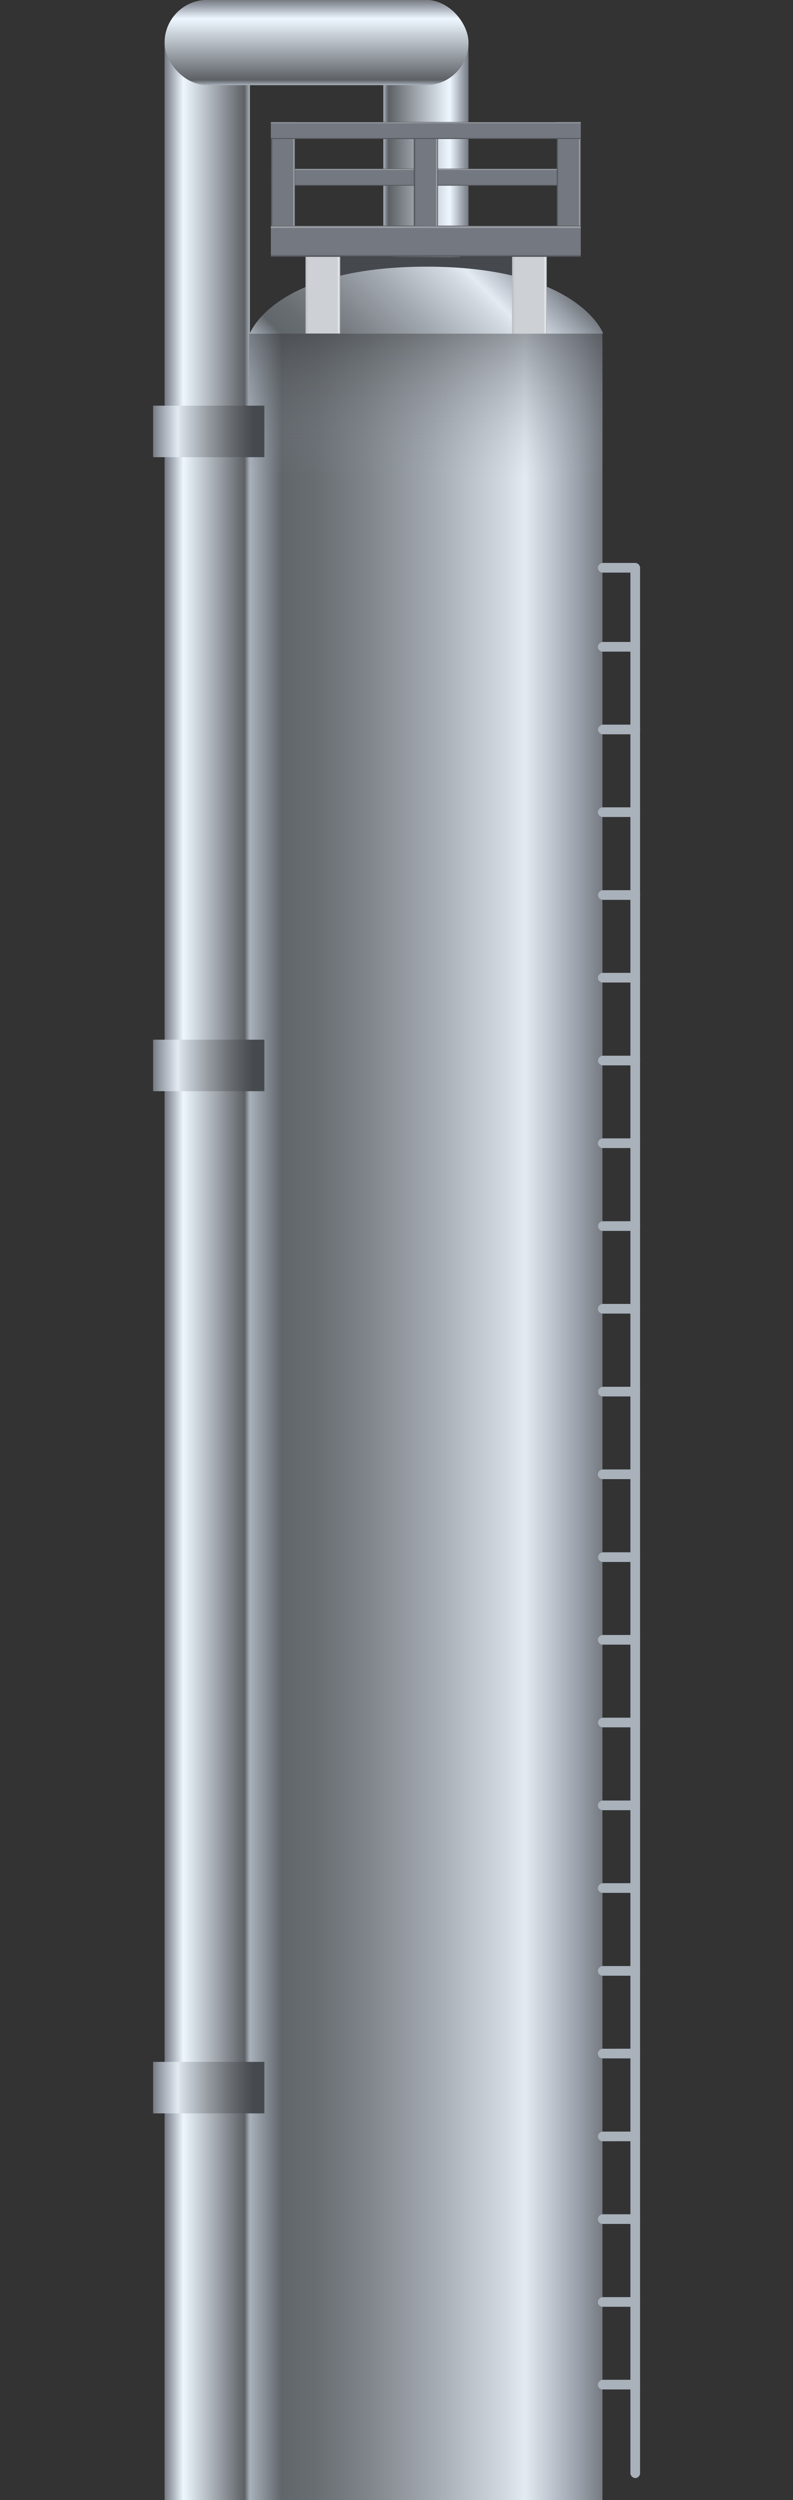 <svg xmlns="http://www.w3.org/2000/svg" xmlns:xlink="http://www.w3.org/1999/xlink" viewBox="0 0 47.6 150">
    <rect x="0" y="0" width="47.6" height="150" fill="#333333" stroke="none"/>
    <defs>
        <style>
            .cls-1 {
                fill: url(#未命名的渐变_60);
            }

            .cls-2 {
                fill: url(#未命名的渐变_40);
            }

            .cls-3 {
                fill: #45484d;
            }

            .cls-4 {
                fill: url(#未命名的渐变_34);
            }

            .cls-5 {
                fill: url(#未命名的渐变_34-2);
            }

            .cls-6 {
                opacity: 0.4;
                fill: url(#未命名的渐变_376);
            }

            .cls-7 {
                fill: url(#未命名的渐变_60-2);
            }

            .cls-8 {
                fill: url(#未命名的渐变_60-3);
            }

            .cls-9 {
                fill: url(#未命名的渐变_60-4);
            }

            .cls-10 {
                fill: url(#未命名的渐变_60-5);
            }

            .cls-11 {
                fill: url(#未命名的渐变_60-6);
            }

            .cls-12 {
                fill: url(#未命名的渐变_60-7);
            }

            .cls-13 {
                fill: url(#未命名的渐变_60-8);
            }

            .cls-14 {
                fill: url(#未命名的渐变_60-9);
            }

            .cls-15 {
                fill: url(#未命名的渐变_60-10);
            }

            .cls-16 {
                fill: url(#未命名的渐变_60-11);
            }

            .cls-17 {
                fill: url(#未命名的渐变_60-12);
            }

            .cls-18 {
                fill: url(#未命名的渐变_60-13);
            }

            .cls-19 {
                fill: url(#未命名的渐变_60-14);
            }

            .cls-20 {
                fill: url(#未命名的渐变_60-15);
            }

            .cls-21 {
                fill: url(#未命名的渐变_60-16);
            }

            .cls-22 {
                fill: url(#未命名的渐变_60-17);
            }

            .cls-23 {
                fill: url(#未命名的渐变_60-18);
            }

            .cls-24 {
                fill: url(#未命名的渐变_60-19);
            }

            .cls-25 {
                fill: url(#未命名的渐变_60-20);
            }

            .cls-26 {
                fill: url(#未命名的渐变_60-21);
            }

            .cls-27 {
                fill: url(#未命名的渐变_60-22);
            }

            .cls-28 {
                fill: url(#未命名的渐变_60-23);
            }

            .cls-29 {
                fill: url(#未命名的渐变_60-24);
            }

            .cls-30 {
                fill: url(#未命名的渐变_60-25);
            }

            .cls-31 {
                fill: url(#未命名的渐变_58);
            }

            .cls-32 {
                fill: url(#未命名的渐变_58-2);
            }

            .cls-33 {
                fill: url(#未命名的渐变_58-3);
            }

            .cls-34 {
                fill: url(#未命名的渐变_58-4);
            }

            .cls-35 {
                fill: url(#未命名的渐变_58-5);
            }

            .cls-36 {
                fill: url(#未命名的渐变_58-6);
            }

            .cls-37 {
                fill: url(#未命名的渐变_306);
            }

            .cls-38 {
                fill: #fff;
                opacity: 0.5;
            }

            .cls-39 {
                fill: url(#未命名的渐变_306-2);
            }

            .cls-40 {
                fill: url(#未命名的渐变_60-26);
            }

            .cls-41 {
                fill: url(#未命名的渐变_72);
            }

            .cls-42 {
                fill: url(#未命名的渐变_72-2);
            }

            .cls-43 {
                fill: url(#未命名的渐变_72-3);
            }

            .cls-44 {
                opacity: 0.2;
            }
        </style>
        <linearGradient id="未命名的渐变_60" x1="23.01" y1="8.23" x2="28.12" y2="8.23" gradientUnits="userSpaceOnUse">
            <stop offset="0" stop-color="#a9b1bb" />
            <stop offset="0.06" stop-color="#5d6166" />
            <stop offset="0.78" stop-color="#eef7ff" />
            <stop offset="0.93" stop-color="#9ba1ab" />
            <stop offset="1" stop-color="#767b82" />
        </linearGradient>
        <linearGradient id="未命名的渐变_40" x1="9.88" y1="75" x2="14.99" y2="75" gradientUnits="userSpaceOnUse">
            <stop offset="0" stop-color="#767b82" />
            <stop offset="0.07" stop-color="#9ba1ab" />
            <stop offset="0.22" stop-color="#eef7ff" />
            <stop offset="0.94" stop-color="#5d6166" />
            <stop offset="1" stop-color="#a9b1bb" />
        </linearGradient>
        <linearGradient id="未命名的渐变_34" x1="99.55" y1="160.99" x2="78.37" y2="160.99"
            gradientTransform="matrix(-1, 0, 0, 1, 114.54, -76)" gradientUnits="userSpaceOnUse">
            <stop offset="0" stop-color="#a9b1bb" />
            <stop offset="0.09" stop-color="#61666b" />
            <stop offset="0.19" stop-color="#696e73" />
            <stop offset="0.33" stop-color="#7e8489" />
            <stop offset="0.51" stop-color="#a1a7ae" />
            <stop offset="0.72" stop-color="#d1d8e0" />
            <stop offset="0.78" stop-color="#e2eaf2" />
            <stop offset="0.93" stop-color="#9ba1ab" />
            <stop offset="1" stop-color="#767b82" />
        </linearGradient>
        <linearGradient id="未命名的渐变_34-2" x1="20.36" y1="25.24" x2="9.59" y2="14.47"
            gradientTransform="matrix(-1, 0, 0, 1, 40.54, 0)" xlink:href="#未命名的渐变_34" />
        <linearGradient id="未命名的渐变_376" x1="14.96" y1="20.02" x2="14.96" y2="28.66"
            gradientTransform="matrix(-1, 0, 0, 1, 40.54, 0)" gradientUnits="userSpaceOnUse">
            <stop offset="0" stop-color="#2e3033" />
            <stop offset="1" stop-color="#9ba1ab" stop-opacity="0" />
        </linearGradient>
        <linearGradient id="未命名的渐变_60-2" x1="867.99" y1="-289.74" x2="868.91" y2="-289.74"
            gradientTransform="matrix(0.63, 0, 0, -0.93, -506.57, -179.15)" xlink:href="#未命名的渐变_60" />
        <linearGradient id="未命名的渐变_60-3" x1="861.74" y1="-12011.39" x2="862.66" y2="-12011.39"
            gradientTransform="matrix(0.63, 0, 0, -0.02, -503.57, -160.11)" xlink:href="#未命名的渐变_60" />
        <linearGradient id="未命名的渐变_60-4" x1="869.28" y1="-12011.43" x2="870.21" y2="-12011.43"
            gradientTransform="matrix(0.63, 0, 0, -0.02, -508.3, -155.38)" xlink:href="#未命名的渐变_60" />
        <linearGradient id="未命名的渐变_60-5" x1="877.2" y1="-12011.46" x2="878.12" y2="-12011.46"
            gradientTransform="matrix(0.63, 0, 0, -0.02, -513.26, -150.41)" xlink:href="#未命名的渐变_60" />
        <linearGradient id="未命名的渐变_60-6" x1="885.11" y1="-12011.5" x2="886.04" y2="-12011.5"
            gradientTransform="matrix(0.63, 0, 0, -0.02, -518.23, -145.45)" xlink:href="#未命名的渐变_60" />
        <linearGradient id="未命名的渐变_60-7" x1="893.03" y1="-12011.53" x2="893.96" y2="-12011.53"
            gradientTransform="matrix(0.63, 0, 0, -0.02, -523.19, -140.48)" xlink:href="#未命名的渐变_60" />
        <linearGradient id="未命名的渐变_60-8" x1="900.95" y1="-12011.57" x2="901.87" y2="-12011.57"
            gradientTransform="matrix(0.63, 0, 0, -0.02, -528.16, -135.52)" xlink:href="#未命名的渐变_60" />
        <linearGradient id="未命名的渐变_60-9" x1="908.86" y1="-12011.61" x2="909.79" y2="-12011.61"
            gradientTransform="matrix(0.63, 0, 0, -0.02, -533.12, -130.55)" xlink:href="#未命名的渐变_60" />
        <linearGradient id="未命名的渐变_60-10" x1="916.78" y1="-12011.64" x2="917.7" y2="-12011.64"
            gradientTransform="matrix(0.63, 0, 0, -0.02, -538.09, -125.59)" xlink:href="#未命名的渐变_60" />
        <linearGradient id="未命名的渐变_60-11" x1="924.7" y1="-12011.68" x2="925.62" y2="-12011.68"
            gradientTransform="matrix(0.63, 0, 0, -0.02, -543.05, -120.62)" xlink:href="#未命名的渐变_60" />
        <linearGradient id="未命名的渐变_60-12" x1="932.61" y1="-12011.71" x2="933.54" y2="-12011.71"
            gradientTransform="matrix(0.63, 0, 0, -0.02, -548.02, -115.66)" xlink:href="#未命名的渐变_60" />
        <linearGradient id="未命名的渐变_60-13" x1="940.53" y1="-12011.75" x2="941.45" y2="-12011.75"
            gradientTransform="matrix(0.63, 0, 0, -0.02, -552.98, -110.69)" xlink:href="#未命名的渐变_60" />
        <linearGradient id="未命名的渐变_60-14" x1="948.45" y1="-12011.79" x2="949.37" y2="-12011.79"
            gradientTransform="matrix(0.63, 0, 0, -0.02, -557.95, -105.73)" xlink:href="#未命名的渐变_60" />
        <linearGradient id="未命名的渐变_60-15" x1="956.36" y1="-12011.82" x2="957.29" y2="-12011.82"
            gradientTransform="matrix(0.63, 0, 0, -0.02, -562.91, -100.77)" xlink:href="#未命名的渐变_60" />
        <linearGradient id="未命名的渐变_60-16" x1="964.28" y1="-12011.86" x2="965.2" y2="-12011.86"
            gradientTransform="matrix(0.63, 0, 0, -0.02, -567.88, -95.8)" xlink:href="#未命名的渐变_60" />
        <linearGradient id="未命名的渐变_60-17" x1="972.2" y1="-12011.89" x2="973.12" y2="-12011.89"
            gradientTransform="matrix(0.63, 0, 0, -0.02, -572.84, -90.84)" xlink:href="#未命名的渐变_60" />
        <linearGradient id="未命名的渐变_60-18" x1="980.11" y1="-12011.93" x2="981.04" y2="-12011.93"
            gradientTransform="matrix(0.63, 0, 0, -0.02, -577.81, -85.87)" xlink:href="#未命名的渐变_60" />
        <linearGradient id="未命名的渐变_60-19" x1="988.03" y1="-12011.96" x2="988.95" y2="-12011.96"
            gradientTransform="matrix(0.63, 0, 0, -0.02, -582.77, -80.91)" xlink:href="#未命名的渐变_60" />
        <linearGradient id="未命名的渐变_60-20" x1="995.94" y1="-12012" x2="996.87" y2="-12012"
            gradientTransform="matrix(0.63, 0, 0, -0.02, -587.74, -75.94)" xlink:href="#未命名的渐变_60" />
        <linearGradient id="未命名的渐变_60-21" x1="1003.86" y1="-12012.04" x2="1004.78" y2="-12012.04"
            gradientTransform="matrix(0.63, 0, 0, -0.02, -592.7, -70.98)" xlink:href="#未命名的渐变_60" />
        <linearGradient id="未命名的渐变_60-22" x1="1011.78" y1="-12012.07" x2="1012.7" y2="-12012.07"
            gradientTransform="matrix(0.63, 0, 0, -0.02, -597.67, -66.01)" xlink:href="#未命名的渐变_60" />
        <linearGradient id="未命名的渐变_60-23" x1="1019.69" y1="-12012.11" x2="1020.62" y2="-12012.11"
            gradientTransform="matrix(0.63, 0, 0, -0.02, -602.63, -61.05)" xlink:href="#未命名的渐变_60" />
        <linearGradient id="未命名的渐变_60-24" x1="1027.61" y1="-12012.14" x2="1028.53" y2="-12012.14"
            gradientTransform="matrix(0.63, 0, 0, -0.02, -607.6, -56.09)" xlink:href="#未命名的渐变_60" />
        <linearGradient id="未命名的渐变_60-25" x1="1035.53" y1="-12012.18" x2="1036.45" y2="-12012.18"
            gradientTransform="matrix(0.63, 0, 0, -0.02, -612.56, -51.12)" xlink:href="#未命名的渐变_60" />
        <linearGradient id="未命名的渐变_58" x1="14.65" y1="13.54" x2="14.65" y2="15.42" gradientTransform="translate(10.91)"
            gradientUnits="userSpaceOnUse">
            <stop offset="0" stop-color="#45484d" />
            <stop offset="0.04" stop-color="#abafb3" />
            <stop offset="0.09" stop-color="#747880" />
            <stop offset="0.92" stop-color="#747880" />
            <stop offset="1" stop-color="#45484d" />
        </linearGradient>
        <linearGradient id="未命名的渐变_58-2" x1="14.65" y1="10.12" x2="14.65" y2="11.15" xlink:href="#未命名的渐变_58" />
        <linearGradient id="未命名的渐变_58-3" x1="16.02" y1="17.23" x2="16.02" y2="18.68"
            gradientTransform="translate(0.96 -7.53)" xlink:href="#未命名的渐变_58" />
        <linearGradient id="未命名的渐变_58-4" x1="16.02" y1="8.66" x2="16.02" y2="10.1"
            gradientTransform="translate(9.54 1.05)" xlink:href="#未命名的渐变_58" />
        <linearGradient id="未命名的渐变_58-5" x1="16.02" y1="0.08" x2="16.02" y2="1.53"
            gradientTransform="translate(18.11 9.63)" xlink:href="#未命名的渐变_58" />
        <linearGradient id="未命名的渐变_58-6" x1="14.65" y1="7.32" x2="14.65" y2="8.34" xlink:href="#未命名的渐变_58" />
        <linearGradient id="未命名的渐变_306" x1="23.31" y1="14.51" x2="23.31" y2="16.6"
            gradientTransform="translate(-3.93 2.16)" gradientUnits="userSpaceOnUse">
            <stop offset="0.02" stop-color="#767b82" />
            <stop offset="0.04" stop-color="#d7dce0" />
            <stop offset="0.09" stop-color="#9ba1ab" />
            <stop offset="0.92" stop-color="#9ba1ab" />
            <stop offset="1" stop-color="#767b82" />
        </linearGradient>
        <linearGradient id="未命名的渐变_306-2" x1="23.31" y1="2.12" x2="23.31" y2="4.21"
            gradientTransform="translate(8.46 14.55)" xlink:href="#未命名的渐变_306" />
        <linearGradient id="未命名的渐变_60-26" x1="19" y1="5.11" x2="19" y2="0" xlink:href="#未命名的渐变_60" />
        <linearGradient id="未命名的渐变_72" x1="15.87" y1="25.89" x2="9.19" y2="25.89" gradientUnits="userSpaceOnUse">
            <stop offset="0" stop-color="#454a4d" />
            <stop offset="0.09" stop-color="#46494d" />
            <stop offset="0.17" stop-color="#505357" />
            <stop offset="0.31" stop-color="#6a6e73" />
            <stop offset="0.5" stop-color="#959aa0" />
            <stop offset="0.72" stop-color="#cfd6de" />
            <stop offset="0.78" stop-color="#e2eaf2" />
            <stop offset="0.93" stop-color="#9ba1ab" />
            <stop offset="1" stop-color="#767b82" />
        </linearGradient>
        <linearGradient id="未命名的渐变_72-2" x1="15.87" y1="63.92" x2="9.19" y2="63.92" xlink:href="#未命名的渐变_72" />
        <linearGradient id="未命名的渐变_72-3" x1="15.87" y1="125.26" x2="9.19" y2="125.26" xlink:href="#未命名的渐变_72" />
    </defs>
    <title>Process column 2(工艺塔2)</title>
    <g id="图层_2" data-name="图层 2">
        <g id="图层_16" data-name="图层 16">
            <g id="Process_column_2_工艺塔2_" data-name="Process column 2(工艺塔2)">
                <rect class="cls-1" x="23.01" width="5.11" height="16.46" rx="2.56" />
                <path class="cls-2"
                    d="M12.43,0h0A2.56,2.56,0,0,1,15,2.56V150a0,0,0,0,1,0,0H9.88a0,0,0,0,1,0,0V2.56A2.56,2.56,0,0,1,12.43,0Z" />
                <polygon class="cls-3" points="29.63 18.01 21.49 18.01 18.3 15.42 32.82 15.42 29.63 18.01" />
                <polyline class="cls-4" points="14.99 19.97 14.99 150 36.16 150 36.16 19.97" />
                <path class="cls-5" d="M15,20s1.47-4,10.6-4,10.6,4,10.6,4Z" />
                <rect class="cls-6" x="14.96" y="20.02" width="21.23" height="8.64" />
                <rect class="cls-7" x="37.83" y="33.78" width="0.58" height="114.9" rx="0.29"
                    transform="translate(76.25 182.46) rotate(-180)" />
                <rect class="cls-8" x="36.86" y="32.81" width="0.58" height="2.53" rx="0.29"
                    transform="translate(71.22 -3.09) rotate(89.99)" />
                <rect class="cls-9" x="36.86" y="37.54" width="0.58" height="2.53" rx="0.29"
                    transform="translate(75.95 1.65) rotate(89.99)" />
                <rect class="cls-10" x="36.86" y="42.5" width="0.58" height="2.53" rx="0.29"
                    transform="translate(80.92 6.61) rotate(89.99)" />
                <rect class="cls-11" x="36.86" y="47.47" width="0.58" height="2.53" rx="0.29"
                    transform="translate(85.88 11.57) rotate(89.99)" />
                <rect class="cls-12" x="36.86" y="52.43" width="0.58" height="2.53" rx="0.29"
                    transform="translate(90.85 16.54) rotate(89.99)" />
                <rect class="cls-13" x="36.86" y="57.4" width="0.58" height="2.53" rx="0.29"
                    transform="translate(95.81 21.5) rotate(89.99)" />
                <rect class="cls-14" x="36.86" y="62.36" width="0.58" height="2.53" rx="0.29"
                    transform="translate(100.78 26.47) rotate(89.99)" />
                <rect class="cls-15" x="36.86" y="67.33" width="0.58" height="2.53" rx="0.29"
                    transform="translate(105.74 31.43) rotate(89.99)" />
                <rect class="cls-16" x="36.86" y="72.29" width="0.58" height="2.53" rx="0.29"
                    transform="translate(110.71 36.4) rotate(89.99)" />
                <rect class="cls-17" x="36.86" y="77.26" width="0.58" height="2.53" rx="0.29"
                    transform="translate(115.67 41.36) rotate(89.99)" />
                <rect class="cls-18" x="36.86" y="82.22" width="0.58" height="2.53" rx="0.29"
                    transform="translate(120.64 46.33) rotate(89.99)" />
                <rect class="cls-19" x="36.86" y="87.19" width="0.58" height="2.53" rx="0.29"
                    transform="translate(125.6 51.29) rotate(89.99)" />
                <rect class="cls-20" x="36.86" y="92.15" width="0.58" height="2.53" rx="0.29"
                    transform="translate(130.57 56.26) rotate(89.99)" />
                <rect class="cls-21" x="36.86" y="97.12" width="0.58" height="2.53" rx="0.29"
                    transform="translate(135.53 61.22) rotate(89.99)" />
                <rect class="cls-22" x="36.86" y="102.08" width="0.58" height="2.53" rx="0.29"
                    transform="translate(140.5 66.18) rotate(89.99)" />
                <rect class="cls-23" x="36.86" y="107.05" width="0.58" height="2.53" rx="0.29"
                    transform="translate(145.46 71.15) rotate(89.99)" />
                <rect class="cls-24" x="36.86" y="112.02" width="0.58" height="2.53" rx="0.29"
                    transform="translate(150.43 76.11) rotate(89.99)" />
                <rect class="cls-25" x="36.86" y="116.98" width="0.58" height="2.53" rx="0.29"
                    transform="translate(155.39 81.08) rotate(89.99)" />
                <rect class="cls-26" x="36.86" y="121.95" width="0.58" height="2.53" rx="0.29"
                    transform="translate(160.36 86.04) rotate(89.99)" />
                <rect class="cls-27" x="36.86" y="126.91" width="0.58" height="2.53" rx="0.29"
                    transform="translate(165.32 91.01) rotate(89.99)" />
                <rect class="cls-28" x="36.86" y="131.88" width="0.58" height="2.53" rx="0.29"
                    transform="translate(170.29 95.97) rotate(89.99)" />
                <rect class="cls-29" x="36.86" y="136.84" width="0.58" height="2.53" rx="0.29"
                    transform="translate(175.25 100.94) rotate(89.99)" />
                <rect class="cls-30" x="36.86" y="141.81" width="0.58" height="2.53" rx="0.29"
                    transform="translate(180.22 105.9) rotate(89.99)" />
                <rect class="cls-31" x="16.26" y="13.54" width="18.6" height="1.87" />
                <rect class="cls-32" x="16.26" y="10.12" width="18.6" height="1.02" />
                <rect class="cls-33" x="13.87" y="9.7" width="6.23" height="1.45"
                    transform="translate(27.41 -6.55) rotate(90)" />
                <rect class="cls-34" x="22.45" y="9.7" width="6.23" height="1.45"
                    transform="translate(35.99 -15.13) rotate(90)" />
                <rect class="cls-35" x="31.02" y="9.7" width="6.23" height="1.45"
                    transform="translate(44.57 -23.71) rotate(90)" />
                <rect class="cls-36" x="16.26" y="7.32" width="18.6" height="1.02" />
                <rect class="cls-37" x="17.08" y="16.68" width="4.6" height="2.08"
                    transform="translate(37.1 -1.67) rotate(90)" />
                <rect class="cls-38" x="17.08" y="16.68" width="4.6" height="2.08"
                    transform="translate(37.1 -1.67) rotate(90)" />
                <rect class="cls-39" x="29.47" y="16.68" width="4.6" height="2.08"
                    transform="translate(49.5 -14.06) rotate(90)" />
                <rect class="cls-38" x="29.47" y="16.68" width="4.6" height="2.08"
                    transform="translate(49.5 -14.06) rotate(90)" />
                <rect class="cls-40" x="9.88" width="18.24" height="5.11" rx="2.56" />
                <rect class="cls-41" x="9.19" y="24.34" width="6.68" height="3.09" />
                <rect class="cls-42" x="9.19" y="62.38" width="6.68" height="3.09" />
                <rect class="cls-43" x="9.19" y="123.71" width="6.68" height="3.09" />
              
            </g>
        </g>
    </g>
</svg>